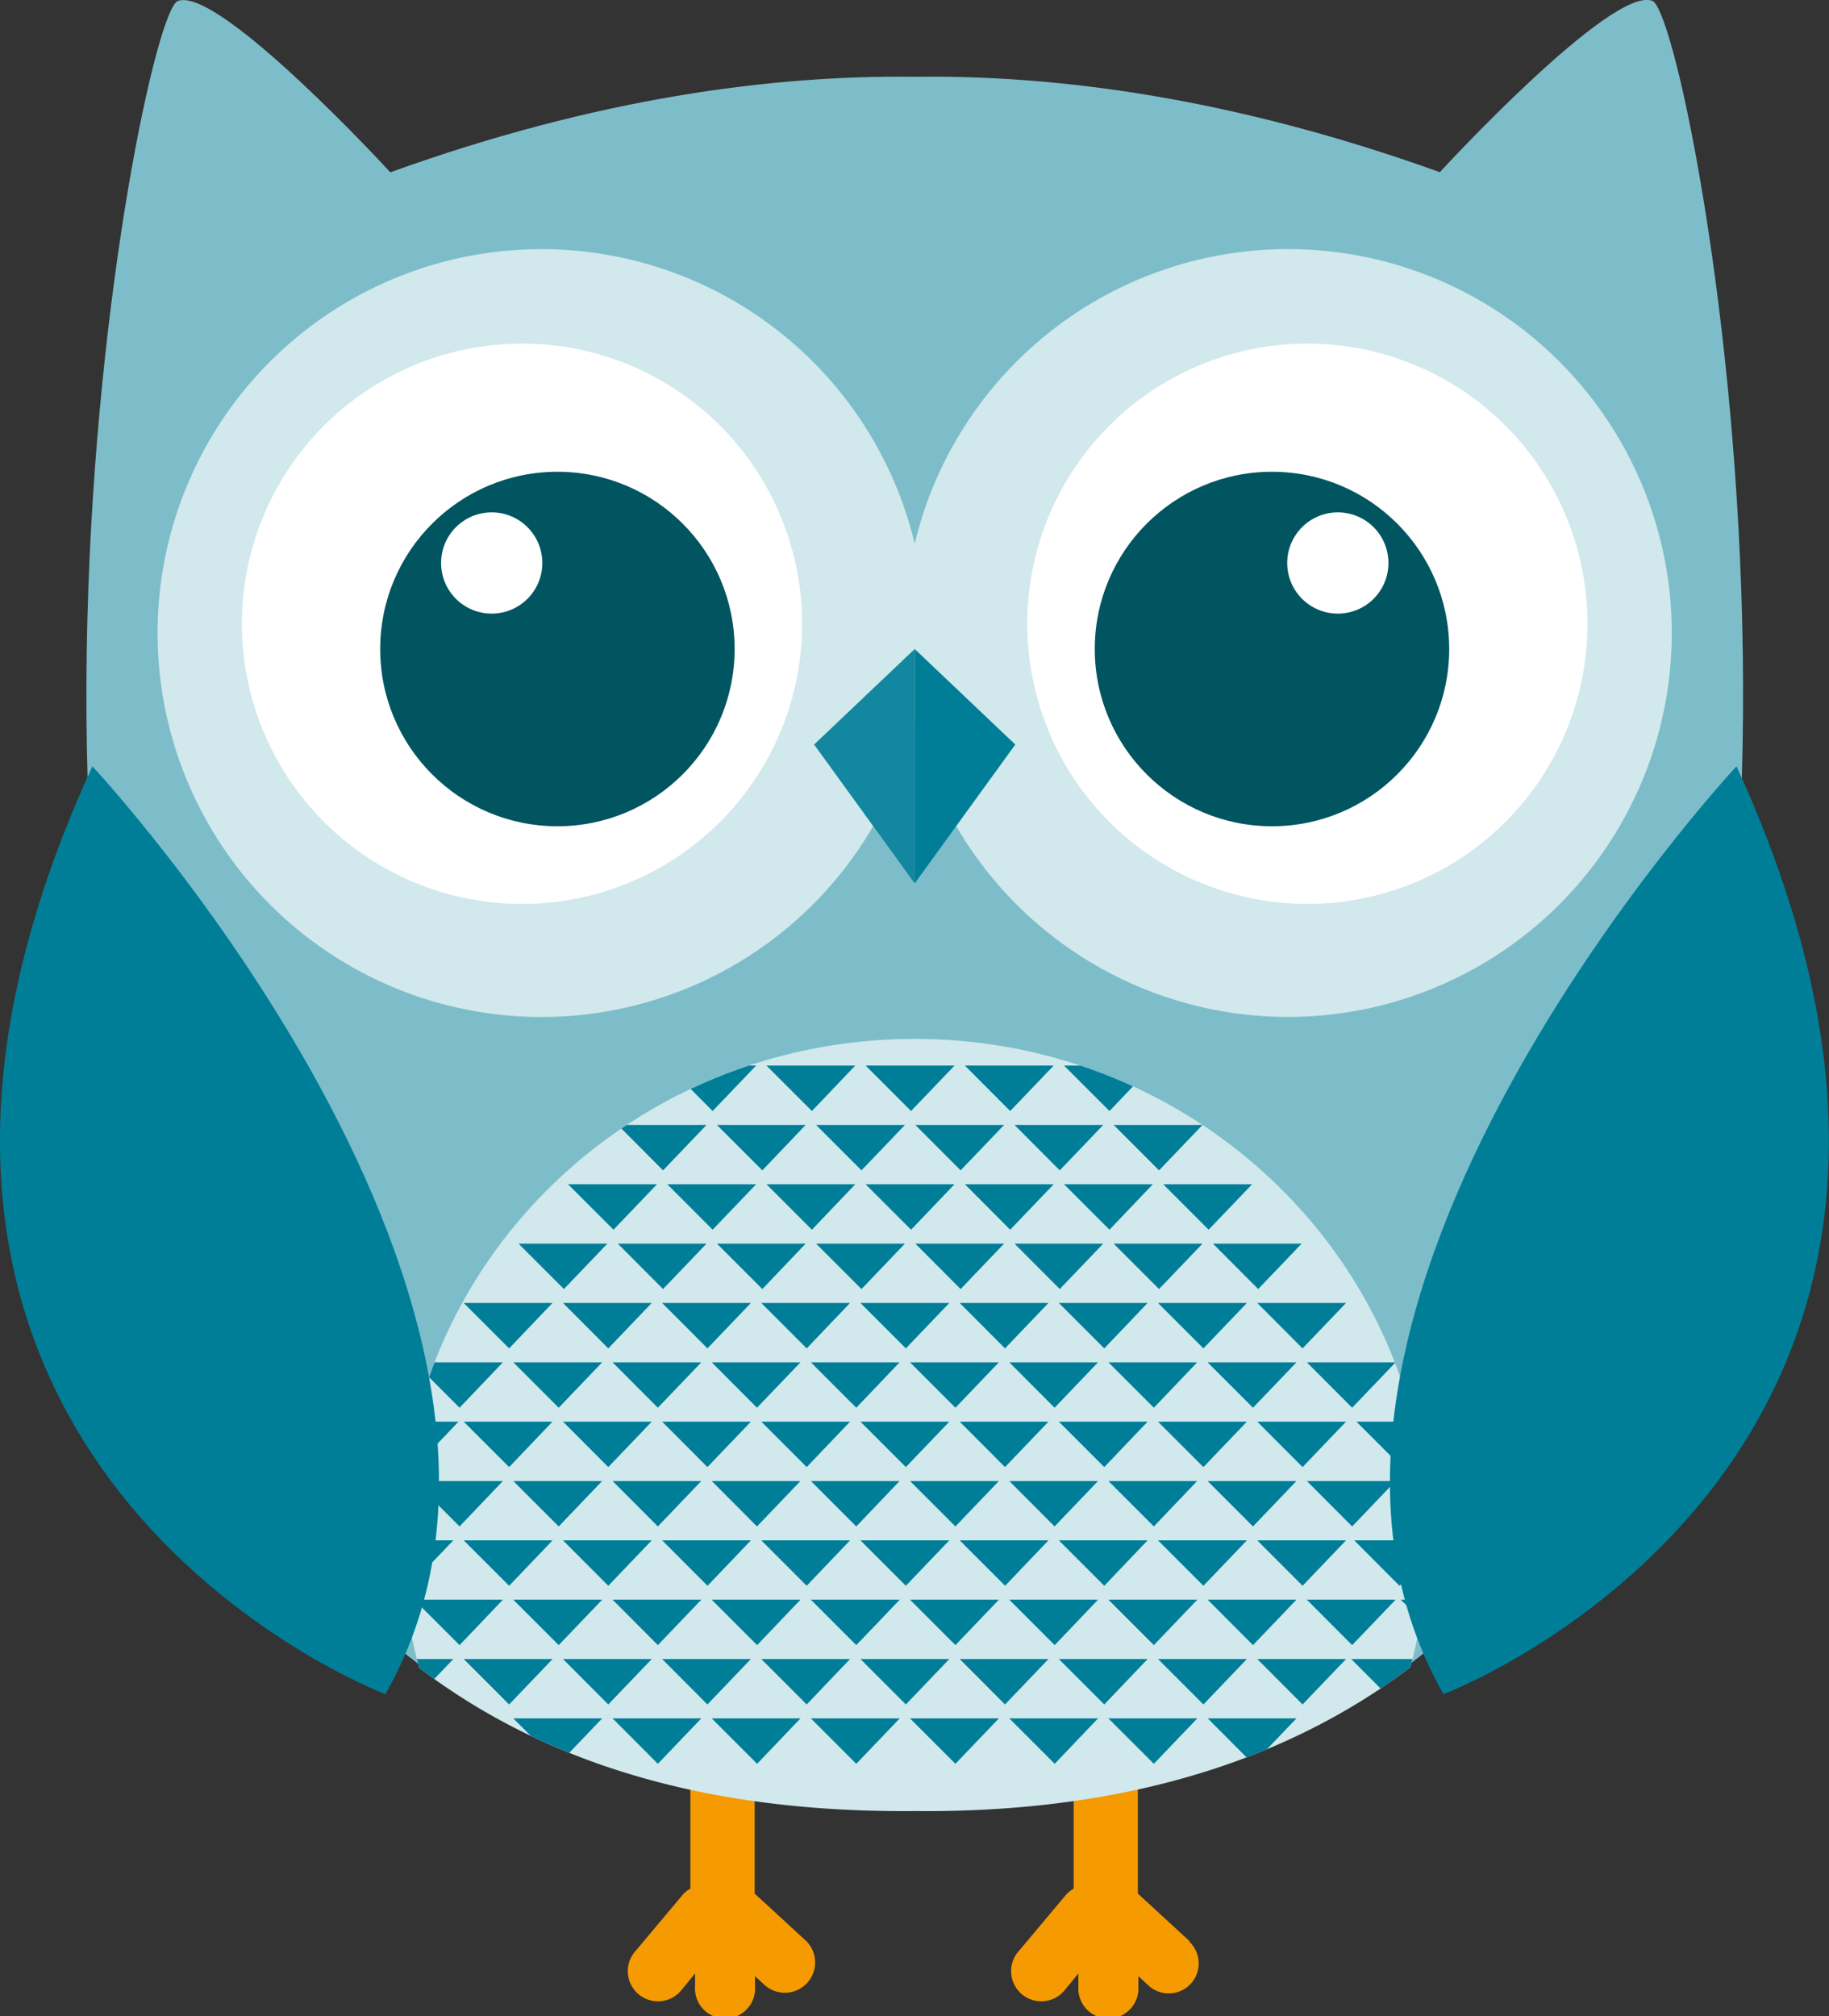 <svg id="Layer_1" data-name="Layer 1" xmlns="http://www.w3.org/2000/svg" xmlns:xlink="http://www.w3.org/1999/xlink" width="140.57" height="154.93" viewBox="0 0 140.57 154.93">
  <rect x="0" y="0" width="140.57" height="154.93" fill="#333333" stroke="none"/>
  <defs>
    <clipPath id="clip-path">
      <path d="M108.39,128.12a37.45,37.45,0,0,0,1.33-9.9c0-21.2-17.65-38.39-39.42-38.39S30.88,97,30.88,118.22a37.48,37.48,0,0,0,1.34,9.94c10.92,8.3,24.17,11.12,38.08,11C83.86,139.29,97.35,136.46,108.39,128.12Z" fill="none"/>
    </clipPath>
  </defs>
  <title>owl-blue</title>
  <g id="Layer_2" data-name="Layer 2">
    <g id="Objects">
      <path d="M62,149.18l-4-3.68V135.36a2.47,2.47,0,0,0-4.94,0v9.76a2.26,2.26,0,0,0-.63.52l-3.54,4.22a2.32,2.32,0,1,0,3.53,3h0l1-1.22v1a2.31,2.31,0,1,0,4.61,0v-.79l.77.71a2.33,2.33,0,0,0,3.2-3.38Z" fill="#f59a00"/>
      <path d="M91.45,149.18l-4-3.68V135.36a2.47,2.47,0,0,0-4.93,0v9.76a2.27,2.27,0,0,0-.63.52l-3.54,4.22a2.32,2.32,0,1,0,3.53,3l1-1.22v1a2.31,2.31,0,1,0,4.61,0v-.79l.77.71a2.3,2.3,0,0,0,3.13-3.38h.06Z" fill="#f59a00"/>
      <path d="M127,.07c-3.11-1.23-16.34,13.16-16.34,13.16C94.83,7.54,81.32,5.75,70.3,5.9,59.3,5.76,45.77,7.55,30,13.24c0,0-13.23-14.39-16.34-13.16S-5.29,85.6,24.28,120.36c12.08,14.21,28.53,18.69,46,18.55,17,.14,33.93-4.34,46-18.55C145.89,85.6,130.07,1.3,127,.07Z" fill="#7dbdca"/>
      <path d="M99,19.14A29.51,29.51,0,0,0,70.3,41.77a29.5,29.5,0,1,0,0,13.75A29.5,29.5,0,1,0,99,19.14Z" fill="#d1e8ec"/>
      <circle cx="100.48" cy="47.93" r="21.53" fill="#fff"/>
      <circle cx="97.76" cy="49.87" r="13.62" fill="#005560"/>
      <circle cx="102.82" cy="43.26" r="3.89" fill="#fff"/>
      <circle cx="40.12" cy="47.93" r="21.53" fill="#fff"/>
      <circle cx="42.84" cy="49.87" r="13.62" fill="#005560"/>
      <circle cx="37.79" cy="43.26" r="3.89" fill="#fff"/>
      <polygon points="62.57 57.21 70.3 67.88 70.3 49.87 62.57 57.21" fill="#12879f"/>
      <polygon points="70.3 49.87 70.3 67.88 78.03 57.21 70.3 49.87" fill="#007e97"/>
      <path d="M108.39,128.12a37.45,37.45,0,0,0,1.33-9.9c0-21.2-17.65-38.39-39.42-38.39S30.88,97,30.88,118.22a37.48,37.48,0,0,0,1.34,9.94c10.92,8.3,24.17,11.12,38.08,11C83.86,139.29,97.35,136.46,108.39,128.12Z" fill="#d1e8ec"/>
      <g clip-path="url(#clip-path)">
        <g>
          <polygon points="54.3 95.56 47.48 95.56 50.96 99.05 54.3 95.56" fill="#007e97"/>
          <polygon points="61.92 95.56 55.1 95.56 58.59 99.05 61.92 95.56" fill="#007e97"/>
          <polygon points="69.55 95.56 62.72 95.56 66.21 99.05 69.55 95.56" fill="#007e97"/>
          <polygon points="77.17 95.56 70.35 95.56 73.83 99.05 77.17 95.56" fill="#007e97"/>
          <polygon points="84.79 95.56 77.97 95.56 81.45 99.05 84.79 95.56" fill="#007e97"/>
          <polygon points="92.42 95.56 85.59 95.56 89.08 99.05 92.42 95.56" fill="#007e97"/>
          <polygon points="100.04 95.56 93.22 95.56 96.7 99.05 100.04 95.56" fill="#007e97"/>
          <polygon points="46.68 95.56 39.85 95.56 43.34 99.05 46.68 95.56" fill="#007e97"/>
          <polygon points="58.11 91 51.29 91 54.77 94.49 58.11 91" fill="#007e97"/>
          <polygon points="65.73 91 58.91 91 62.4 94.49 65.73 91" fill="#007e97"/>
          <polygon points="73.36 91 66.53 91 70.02 94.49 73.36 91" fill="#007e97"/>
          <polygon points="80.98 91 74.16 91 77.64 94.49 80.98 91" fill="#007e97"/>
          <polygon points="88.6 91 81.78 91 85.27 94.49 88.6 91" fill="#007e97"/>
          <polygon points="96.23 91 89.4 91 92.89 94.49 96.23 91" fill="#007e97"/>
          <polygon points="50.49 91 43.66 91 47.15 94.49 50.49 91" fill="#007e97"/>
          <polygon points="111.47 91 104.65 91 108.14 94.49 111.47 91" fill="#007e97"/>
          <polygon points="50.49 81.88 43.66 81.88 47.15 85.37 50.49 81.88" fill="#007e97"/>
          <polygon points="58.11 81.88 51.29 81.88 54.77 85.37 58.11 81.88" fill="#007e97"/>
          <polygon points="65.73 81.88 58.91 81.88 62.4 85.37 65.73 81.88" fill="#007e97"/>
          <polygon points="73.36 81.88 66.53 81.88 70.02 85.37 73.36 81.88" fill="#007e97"/>
          <polygon points="80.98 81.88 74.16 81.88 77.64 85.37 80.98 81.88" fill="#007e97"/>
          <polygon points="88.6 81.88 81.78 81.88 85.27 85.37 88.6 81.88" fill="#007e97"/>
          <polygon points="96.23 81.88 89.4 81.88 92.89 85.37 96.23 81.88" fill="#007e97"/>
          <polygon points="42.86 81.88 36.04 81.88 39.53 85.37 42.86 81.88" fill="#007e97"/>
          <polygon points="111.47 81.88 104.65 81.88 108.14 85.37 111.47 81.88" fill="#007e97"/>
          <polygon points="103.85 81.88 97.03 81.88 100.51 85.37 103.85 81.88" fill="#007e97"/>
          <polygon points="54.3 86.44 47.48 86.44 50.96 89.93 54.3 86.44" fill="#007e97"/>
          <polygon points="61.92 86.44 55.1 86.44 58.59 89.93 61.92 86.44" fill="#007e97"/>
          <polygon points="69.55 86.44 62.72 86.44 66.21 89.93 69.55 86.44" fill="#007e97"/>
          <polygon points="77.17 86.44 70.35 86.44 73.83 89.93 77.17 86.44" fill="#007e97"/>
          <polygon points="84.79 86.44 77.97 86.44 81.45 89.93 84.79 86.44" fill="#007e97"/>
          <polygon points="92.42 86.44 85.59 86.44 89.08 89.93 92.42 86.44" fill="#007e97"/>
          <polygon points="46.68 86.44 39.85 86.44 43.34 89.93 46.68 86.44" fill="#007e97"/>
          <polygon points="115.28 86.44 108.46 86.44 111.95 89.93 115.28 86.44" fill="#007e97"/>
          <polygon points="107.66 86.44 100.84 86.44 104.33 89.93 107.66 86.44" fill="#007e97"/>
          <polygon points="53.9 113.8 47.08 113.8 50.56 117.29 53.9 113.8" fill="#007e97"/>
          <polygon points="61.52 113.8 54.7 113.8 58.18 117.29 61.52 113.8" fill="#007e97"/>
          <polygon points="69.14 113.8 62.32 113.8 65.81 117.29 69.14 113.8" fill="#007e97"/>
          <polygon points="76.77 113.8 69.94 113.8 73.43 117.29 76.77 113.8" fill="#007e97"/>
          <polygon points="84.39 113.8 77.57 113.8 81.05 117.29 84.39 113.8" fill="#007e97"/>
          <polygon points="92.01 113.8 85.19 113.8 88.68 117.29 92.01 113.8" fill="#007e97"/>
          <polygon points="99.64 113.8 92.81 113.8 96.3 117.29 99.64 113.8" fill="#007e97"/>
          <polygon points="46.28 113.8 39.45 113.8 42.94 117.29 46.28 113.8" fill="#007e97"/>
          <polygon points="38.65 113.8 31.83 113.8 35.32 117.29 38.65 113.8" fill="#007e97"/>
          <polygon points="114.88 113.8 108.06 113.8 111.55 117.29 114.88 113.8" fill="#007e97"/>
          <polygon points="107.26 113.8 100.44 113.8 103.92 117.29 107.26 113.8" fill="#007e97"/>
          <polygon points="35.24 109.24 28.42 109.24 31.9 112.73 35.24 109.24" fill="#007e97"/>
          <polygon points="57.71 109.24 50.89 109.24 54.37 112.73 57.71 109.24" fill="#007e97"/>
          <polygon points="65.33 109.24 58.51 109.24 62 112.73 65.33 109.24" fill="#007e97"/>
          <polygon points="72.96 109.24 66.13 109.24 69.62 112.73 72.96 109.24" fill="#007e97"/>
          <polygon points="80.58 109.24 73.76 109.24 77.24 112.73 80.58 109.24" fill="#007e97"/>
          <polygon points="88.2 109.24 81.38 109.24 84.87 112.73 88.2 109.24" fill="#007e97"/>
          <polygon points="95.83 109.24 89 109.24 92.49 112.73 95.83 109.24" fill="#007e97"/>
          <polygon points="103.45 109.24 96.63 109.24 100.11 112.73 103.45 109.24" fill="#007e97"/>
          <polygon points="50.09 109.24 43.27 109.24 46.75 112.73 50.09 109.24" fill="#007e97"/>
          <polygon points="42.46 109.24 35.64 109.24 39.13 112.73 42.46 109.24" fill="#007e97"/>
          <polygon points="111.07 109.24 104.25 109.24 107.74 112.73 111.07 109.24" fill="#007e97"/>
          <polygon points="34.84 100.12 28.02 100.12 31.5 103.61 34.84 100.12" fill="#007e97"/>
          <polygon points="50.09 100.12 43.27 100.12 46.75 103.61 50.09 100.12" fill="#007e97"/>
          <polygon points="57.71 100.12 50.89 100.12 54.37 103.61 57.71 100.12" fill="#007e97"/>
          <polygon points="65.33 100.12 58.51 100.12 62 103.61 65.33 100.12" fill="#007e97"/>
          <polygon points="72.96 100.12 66.13 100.12 69.62 103.61 72.96 100.12" fill="#007e97"/>
          <polygon points="80.58 100.12 73.76 100.12 77.24 103.61 80.58 100.12" fill="#007e97"/>
          <polygon points="88.2 100.12 81.38 100.12 84.87 103.61 88.2 100.12" fill="#007e97"/>
          <polygon points="95.83 100.12 89 100.12 92.49 103.61 95.83 100.12" fill="#007e97"/>
          <polygon points="42.46 100.12 35.64 100.12 39.13 103.61 42.46 100.12" fill="#007e97"/>
          <polygon points="103.45 100.12 96.63 100.12 100.11 103.61 103.45 100.12" fill="#007e97"/>
          <polygon points="53.9 104.68 47.08 104.68 50.56 108.17 53.9 104.68" fill="#007e97"/>
          <polygon points="61.52 104.68 54.7 104.68 58.18 108.17 61.52 104.68" fill="#007e97"/>
          <polygon points="69.14 104.68 62.32 104.68 65.81 108.17 69.14 104.68" fill="#007e97"/>
          <polygon points="76.77 104.68 69.94 104.68 73.43 108.17 76.77 104.68" fill="#007e97"/>
          <polygon points="84.39 104.68 77.57 104.68 81.05 108.17 84.39 104.68" fill="#007e97"/>
          <polygon points="92.01 104.68 85.19 104.68 88.68 108.17 92.01 104.68" fill="#007e97"/>
          <polygon points="99.64 104.68 92.81 104.68 96.3 108.17 99.64 104.68" fill="#007e97"/>
          <polygon points="46.28 104.68 39.45 104.68 42.94 108.17 46.28 104.68" fill="#007e97"/>
          <polygon points="38.65 104.68 31.83 104.68 35.32 108.17 38.65 104.68" fill="#007e97"/>
          <polygon points="114.88 104.68 108.06 104.68 111.55 108.17 114.88 104.68" fill="#007e97"/>
          <polygon points="107.26 104.68 100.44 104.68 103.92 108.17 107.26 104.68" fill="#007e97"/>
          <polygon points="46.28 132.04 39.45 132.04 42.94 135.53 46.28 132.04" fill="#007e97"/>
          <polygon points="53.9 132.04 47.08 132.04 50.56 135.53 53.9 132.04" fill="#007e97"/>
          <polygon points="61.52 132.04 54.7 132.04 58.19 135.53 61.52 132.04" fill="#007e97"/>
          <polygon points="69.15 132.04 62.32 132.04 65.81 135.53 69.15 132.04" fill="#007e97"/>
          <polygon points="76.77 132.04 69.94 132.04 73.43 135.53 76.77 132.04" fill="#007e97"/>
          <polygon points="84.39 132.04 77.57 132.04 81.06 135.53 84.39 132.04" fill="#007e97"/>
          <polygon points="92.02 132.04 85.19 132.04 88.68 135.53 92.02 132.04" fill="#007e97"/>
          <polygon points="99.64 132.04 92.82 132.04 96.3 135.53 99.64 132.04" fill="#007e97"/>
          <polygon points="110.67 127.48 103.85 127.48 107.33 130.97 110.67 127.48" fill="#007e97"/>
          <polygon points="50.09 127.48 43.27 127.48 46.75 130.97 50.09 127.48" fill="#007e97"/>
          <polygon points="57.71 127.48 50.89 127.48 54.37 130.97 57.71 127.48" fill="#007e97"/>
          <polygon points="65.33 127.48 58.51 127.48 62 130.97 65.33 127.48" fill="#007e97"/>
          <polygon points="72.96 127.48 66.13 127.48 69.62 130.97 72.96 127.48" fill="#007e97"/>
          <polygon points="80.58 127.48 73.76 127.48 77.24 130.97 80.58 127.48" fill="#007e97"/>
          <polygon points="88.2 127.48 81.38 127.48 84.87 130.97 88.2 127.48" fill="#007e97"/>
          <polygon points="95.83 127.48 89 127.48 92.49 130.97 95.83 127.48" fill="#007e97"/>
          <polygon points="42.47 127.48 35.64 127.48 39.13 130.97 42.47 127.48" fill="#007e97"/>
          <polygon points="34.84 127.48 28.02 127.48 31.5 130.97 34.84 127.48" fill="#007e97"/>
          <polygon points="103.45 127.48 96.63 127.48 100.11 130.97 103.45 127.48" fill="#007e97"/>
          <polygon points="110.9 118.36 104.08 118.36 107.56 121.85 110.9 118.36" fill="#007e97"/>
          <polygon points="42.47 118.36 35.64 118.36 39.13 121.85 42.47 118.36" fill="#007e97"/>
          <polygon points="50.09 118.36 43.27 118.36 46.75 121.85 50.09 118.36" fill="#007e97"/>
          <polygon points="57.71 118.36 50.89 118.36 54.38 121.85 57.71 118.36" fill="#007e97"/>
          <polygon points="65.33 118.36 58.51 118.36 62 121.85 65.33 118.36" fill="#007e97"/>
          <polygon points="72.96 118.36 66.13 118.36 69.62 121.85 72.96 118.36" fill="#007e97"/>
          <polygon points="80.58 118.36 73.76 118.36 77.25 121.85 80.58 118.36" fill="#007e97"/>
          <polygon points="88.2 118.36 81.38 118.36 84.87 121.85 88.2 118.36" fill="#007e97"/>
          <polygon points="34.84 118.36 28.02 118.36 31.5 121.85 34.84 118.36" fill="#007e97"/>
          <polygon points="103.45 118.36 96.63 118.36 100.11 121.85 103.45 118.36" fill="#007e97"/>
          <polygon points="95.83 118.36 89 118.36 92.49 121.85 95.83 118.36" fill="#007e97"/>
          <polygon points="46.28 122.92 39.45 122.92 42.94 126.41 46.28 122.92" fill="#007e97"/>
          <polygon points="53.9 122.92 47.08 122.92 50.56 126.41 53.9 122.92" fill="#007e97"/>
          <polygon points="61.52 122.92 54.7 122.92 58.19 126.41 61.52 122.92" fill="#007e97"/>
          <polygon points="69.15 122.92 62.32 122.92 65.81 126.41 69.15 122.92" fill="#007e97"/>
          <polygon points="76.77 122.92 69.94 122.92 73.43 126.41 76.77 122.92" fill="#007e97"/>
          <polygon points="84.39 122.92 77.57 122.92 81.06 126.41 84.39 122.92" fill="#007e97"/>
          <polygon points="92.02 122.92 85.19 122.92 88.68 126.41 92.02 122.92" fill="#007e97"/>
          <polygon points="38.65 122.92 31.83 122.92 35.32 126.41 38.65 122.92" fill="#007e97"/>
          <polygon points="114.48 122.92 107.66 122.92 111.15 126.41 114.48 122.92" fill="#007e97"/>
          <polygon points="107.26 122.92 100.44 122.92 103.92 126.41 107.26 122.92" fill="#007e97"/>
          <polygon points="99.64 122.92 92.82 122.92 96.3 126.41 99.64 122.92" fill="#007e97"/>
        </g>
      </g>
      <path d="M29.62,130.18S-17.48,112.4,7.1,58.88C7.11,58.88,46.26,100.87,29.62,130.18Z" fill="#007e97"/>
      <path d="M110.94,130.18s47.1-17.78,22.52-71.3C133.46,58.88,94.31,100.87,110.94,130.18Z" fill="#007e97"/>
    </g>
  </g>
</svg>
